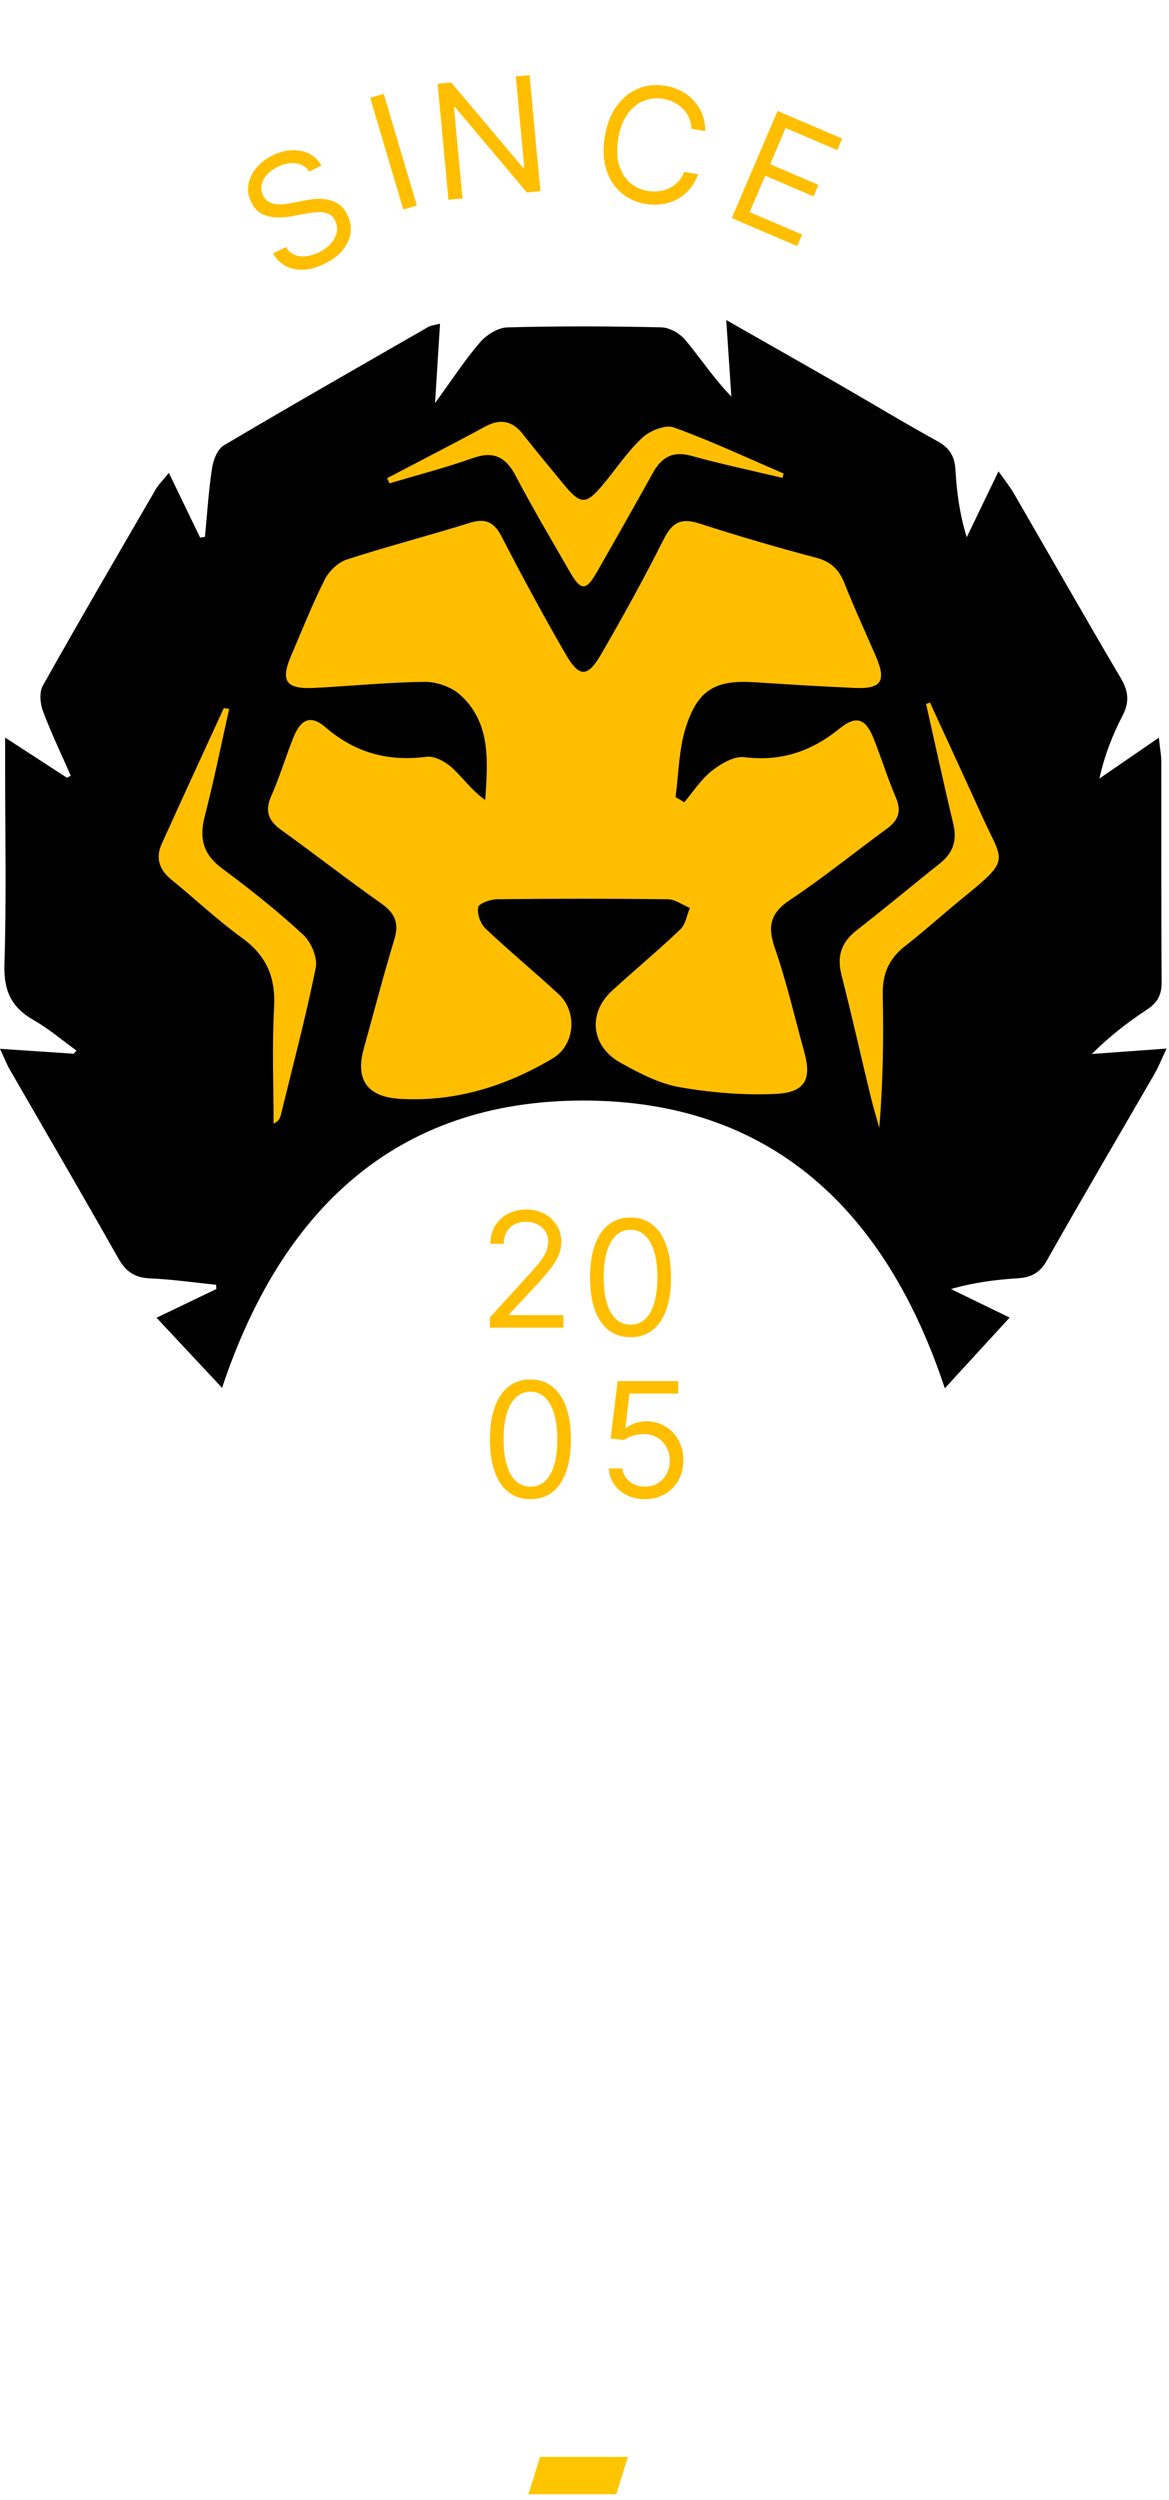 <svg width="146" height="312" viewBox="0 0 146 312" fill="none" xmlns="http://www.w3.org/2000/svg">
<path d="M61.185 165.675V164.397L65.987 159.141C66.55 158.526 67.014 157.991 67.379 157.536C67.743 157.077 68.013 156.646 68.188 156.243C68.368 155.836 68.458 155.41 68.458 154.965C68.458 154.454 68.335 154.011 68.089 153.637C67.847 153.263 67.516 152.974 67.094 152.77C66.673 152.567 66.2 152.465 65.674 152.465C65.115 152.465 64.628 152.581 64.211 152.813C63.799 153.04 63.479 153.36 63.252 153.772C63.03 154.184 62.918 154.667 62.918 155.221H61.242C61.242 154.368 61.439 153.62 61.832 152.976C62.225 152.332 62.76 151.831 63.437 151.471C64.119 151.111 64.883 150.931 65.731 150.931C66.583 150.931 67.338 151.111 67.996 151.471C68.655 151.831 69.171 152.316 69.545 152.927C69.919 153.538 70.106 154.217 70.106 154.965C70.106 155.5 70.009 156.023 69.815 156.535C69.625 157.041 69.294 157.607 68.82 158.232C68.352 158.852 67.701 159.61 66.867 160.505L63.6 163.999V164.113H70.362V165.675H61.185Z" fill="#FFBF00"/>
<path d="M78.75 166.871C77.68 166.871 76.769 166.58 76.016 165.997C75.263 165.41 74.688 164.56 74.29 163.447C73.892 162.33 73.693 160.981 73.693 159.399C73.693 157.827 73.892 156.485 74.29 155.372C74.692 154.255 75.27 153.402 76.023 152.815C76.78 152.223 77.689 151.928 78.75 151.928C79.811 151.928 80.717 152.223 81.47 152.815C82.228 153.402 82.805 154.255 83.203 155.372C83.606 156.485 83.807 157.827 83.807 159.399C83.807 160.981 83.608 162.33 83.21 163.447C82.812 164.56 82.237 165.41 81.484 165.997C80.731 166.58 79.82 166.871 78.75 166.871ZM78.75 165.308C79.811 165.308 80.635 164.797 81.222 163.774C81.809 162.751 82.102 161.293 82.102 159.399C82.102 158.14 81.967 157.067 81.697 156.182C81.432 155.296 81.049 154.622 80.547 154.158C80.05 153.694 79.451 153.462 78.75 153.462C77.699 153.462 76.877 153.98 76.285 155.017C75.694 156.049 75.398 157.51 75.398 159.399C75.398 160.659 75.53 161.729 75.796 162.609C76.061 163.49 76.442 164.16 76.939 164.619C77.441 165.079 78.044 165.308 78.75 165.308Z" fill="#FFBF00"/>
<path d="M66.25 187.081C65.18 187.081 64.269 186.79 63.516 186.208C62.763 185.62 62.188 184.771 61.79 183.658C61.392 182.54 61.193 181.191 61.193 179.61C61.193 178.038 61.392 176.695 61.79 175.583C62.192 174.465 62.77 173.613 63.523 173.026C64.28 172.434 65.189 172.138 66.25 172.138C67.311 172.138 68.217 172.434 68.97 173.026C69.728 173.613 70.305 174.465 70.703 175.583C71.106 176.695 71.307 178.038 71.307 179.61C71.307 181.191 71.108 182.54 70.71 183.658C70.312 184.771 69.737 185.62 68.984 186.208C68.231 186.79 67.32 187.081 66.25 187.081ZM66.25 185.519C67.311 185.519 68.135 185.007 68.722 183.985C69.309 182.962 69.602 181.504 69.602 179.61C69.602 178.35 69.467 177.278 69.197 176.392C68.932 175.507 68.549 174.832 68.047 174.368C67.55 173.904 66.951 173.672 66.25 173.672C65.199 173.672 64.377 174.191 63.785 175.227C63.194 176.26 62.898 177.72 62.898 179.61C62.898 180.869 63.03 181.939 63.295 182.82C63.561 183.701 63.942 184.37 64.439 184.83C64.941 185.289 65.544 185.519 66.25 185.519ZM80.551 187.081C79.718 187.081 78.967 186.915 78.3 186.584C77.632 186.253 77.097 185.798 76.695 185.22C76.292 184.643 76.072 183.985 76.034 183.246H77.739C77.805 183.904 78.103 184.449 78.633 184.879C79.169 185.306 79.808 185.519 80.551 185.519C81.148 185.519 81.678 185.379 82.142 185.1C82.611 184.82 82.978 184.437 83.243 183.949C83.513 183.457 83.648 182.9 83.648 182.28C83.648 181.646 83.508 181.08 83.229 180.583C82.954 180.081 82.575 179.685 82.092 179.397C81.609 179.108 81.058 178.961 80.438 178.956C79.992 178.951 79.535 179.02 79.067 179.162C78.598 179.299 78.212 179.477 77.909 179.695L76.261 179.496L77.142 172.337H84.699V173.899H78.619L78.108 178.189H78.193C78.492 177.952 78.865 177.756 79.315 177.6C79.765 177.443 80.234 177.365 80.722 177.365C81.612 177.365 82.405 177.578 83.101 178.004C83.802 178.426 84.351 179.004 84.749 179.737C85.151 180.471 85.352 181.309 85.352 182.252C85.352 183.18 85.144 184.008 84.727 184.737C84.315 185.462 83.747 186.035 83.023 186.456C82.298 186.873 81.474 187.081 80.551 187.081Z" fill="#FFBF00"/>
<path d="M124.707 58.818C125.627 60.128 126.172 60.794 126.598 61.53C131.057 69.227 135.455 76.96 139.975 84.621C140.932 86.242 141.087 87.588 140.209 89.282C138.96 91.694 137.956 94.232 137.307 97.154C139.622 95.564 141.937 93.974 144.732 92.054C144.89 93.526 145.037 94.271 145.039 95.016C145.054 104.188 145.012 113.36 145.082 122.531C145.094 124.149 144.567 125.129 143.215 126.01C140.797 127.586 138.522 129.379 136.359 131.525C139.268 131.314 142.178 131.104 145.696 130.849C145.027 132.27 144.694 133.135 144.236 133.928C139.742 141.708 135.174 149.446 130.762 157.272C129.894 158.812 128.838 159.399 127.195 159.508C124.465 159.69 121.743 159.999 118.769 160.859C121.05 161.967 123.331 163.076 126.097 164.42C123.381 167.38 120.844 170.144 118.001 173.242C110.677 151.132 96.367 137.33 72.849 137.335C49.399 137.339 35.104 151.054 27.735 173.187C24.952 170.212 22.395 167.479 19.552 164.44C22.301 163.121 24.657 161.99 27.014 160.86L26.994 160.328C24.243 160.047 21.497 159.647 18.739 159.528C16.827 159.446 15.71 158.684 14.77 157.017C10.311 149.117 5.725 141.288 1.197 133.427C0.853 132.831 0.607 132.18 0 130.879C3.385 131.106 6.298 131.301 9.211 131.496C9.325 131.364 9.439 131.231 9.552 131.099C7.771 129.816 6.083 128.367 4.186 127.288C1.411 125.71 0.452 123.612 0.553 120.367C0.809 112.182 0.641 103.985 0.642 95.793V92.043C3.625 93.98 6.001 95.522 8.376 97.064C8.53 96.975 8.684 96.887 8.838 96.799C7.656 94.102 6.375 91.443 5.348 88.689C5 87.755 4.9 86.36 5.355 85.552C9.975 77.335 14.728 69.191 19.463 61.04C19.795 60.469 20.291 59.993 21.088 59.005C22.528 61.984 23.762 64.537 24.995 67.09C25.195 67.059 25.396 67.028 25.596 66.997C25.874 64.131 26.051 61.248 26.485 58.406C26.639 57.393 27.164 56.048 27.951 55.582C36.444 50.55 45.021 45.664 53.581 40.747C53.801 40.621 54.087 40.61 54.956 40.39C54.758 43.552 54.572 46.523 54.334 50.299C56.492 47.339 58.074 44.893 59.961 42.711C60.764 41.781 62.189 40.888 63.356 40.856C69.761 40.679 76.176 40.704 82.583 40.849C83.617 40.873 84.916 41.611 85.597 42.43C87.507 44.726 89.158 47.238 91.34 49.49C91.143 46.54 90.947 43.59 90.703 39.936C95.931 42.916 100.397 45.444 104.846 48.002C108.932 50.352 112.965 52.795 117.094 55.066C118.606 55.898 119.239 56.945 119.332 58.642C119.484 61.429 119.863 64.204 120.738 67.045C121.95 64.534 123.162 62.021 124.707 58.818Z" fill="black"/>
<path d="M85.465 100.111C85.099 99.897 84.734 99.682 84.368 99.467C84.77 96.547 84.777 93.501 85.662 90.736C87.172 86.019 89.416 84.824 94.245 85.138C98.417 85.41 102.592 85.667 106.77 85.849C110.103 85.994 110.727 84.982 109.368 81.848C108.061 78.829 106.679 75.84 105.468 72.785C104.789 71.071 103.784 70.087 101.933 69.599C97.037 68.306 92.171 66.883 87.353 65.328C85.137 64.613 83.983 65.129 82.923 67.234C80.444 72.153 77.784 76.987 75.013 81.748C73.395 84.528 72.328 84.526 70.711 81.741C67.901 76.9 65.234 71.97 62.67 66.993C61.71 65.129 60.646 64.628 58.641 65.255C53.554 66.847 48.384 68.175 43.317 69.822C42.228 70.176 41.093 71.26 40.566 72.305C39.006 75.395 37.728 78.628 36.362 81.814C34.999 84.993 35.695 86.017 39.232 85.845C43.852 85.619 48.466 85.132 53.086 85.092C54.58 85.079 56.427 85.747 57.521 86.75C61.298 90.211 60.939 94.93 60.601 99.83C58.949 98.687 57.846 97.079 56.446 95.797C55.626 95.047 54.265 94.312 53.258 94.44C48.472 95.049 44.37 93.956 40.671 90.769C38.818 89.173 37.572 89.707 36.631 92.056C35.673 94.448 34.943 96.935 33.895 99.283C33.041 101.194 33.496 102.407 35.132 103.58C39.324 106.587 43.389 109.773 47.609 112.739C49.328 113.948 49.867 115.192 49.247 117.234C47.879 121.739 46.702 126.3 45.437 130.836C44.351 134.726 45.842 136.887 49.987 137.126C56.872 137.522 63.192 135.547 69.041 132.071C71.826 130.417 72.152 126.26 69.777 124.065C66.771 121.289 63.604 118.685 60.635 115.871C60.004 115.273 59.555 114.017 59.725 113.213C59.829 112.719 61.266 112.224 62.11 112.214C69.214 112.136 76.319 112.128 83.422 112.22C84.34 112.232 85.248 112.928 86.16 113.307C85.778 114.209 85.625 115.351 84.975 115.97C82.205 118.608 79.257 121.056 76.433 123.638C73.382 126.429 73.796 130.565 77.488 132.615C79.801 133.9 82.281 135.212 84.836 135.66C88.815 136.358 92.939 136.701 96.967 136.502C100.559 136.324 101.377 134.645 100.462 131.333C99.256 126.966 98.242 122.532 96.76 118.26C95.807 115.51 96.26 113.896 98.724 112.26C102.869 109.508 106.742 106.348 110.768 103.413C112.2 102.369 112.623 101.245 111.893 99.538C110.881 97.172 110.11 94.704 109.172 92.305C108.133 89.647 106.981 89.192 104.814 90.947C101.303 93.788 97.52 95.049 92.956 94.487C91.667 94.328 90.015 95.317 88.873 96.216C87.541 97.265 86.584 98.792 85.465 100.111Z" fill="#FFBF00"/>
<path d="M97.726 59.635L97.868 59.089C93.309 57.131 88.806 55.019 84.147 53.336C83.104 52.959 81.191 53.735 80.248 54.601C78.433 56.269 77.034 58.387 75.447 60.306C73.182 63.046 72.554 63.055 70.356 60.383C68.66 58.323 66.951 56.272 65.304 54.173C63.984 52.491 62.462 52.218 60.615 53.222C58.663 54.284 56.691 55.31 54.723 56.343C52.6 57.458 50.473 58.562 48.348 59.671L48.647 60.316C52.111 59.282 55.621 58.379 59.025 57.174C61.646 56.245 63.157 57.009 64.409 59.391C66.518 63.402 68.837 67.305 71.095 71.237C72.566 73.797 73.166 73.808 74.6 71.299C76.938 67.209 79.267 63.112 81.553 58.992C82.648 57.019 84.061 56.246 86.381 56.891C90.127 57.932 93.941 58.733 97.726 59.635Z" fill="#FFBF00"/>
<path d="M116.148 87.671C115.986 87.73 115.825 87.789 115.662 87.848C116.787 92.835 117.865 97.833 119.058 102.804C119.554 104.872 119.045 106.43 117.393 107.739C113.909 110.502 110.504 113.362 106.992 116.087C105.058 117.589 104.498 119.336 105.103 121.7C106.38 126.692 107.504 131.722 108.714 136.73C109.04 138.08 109.446 139.411 109.816 140.75C110.286 135.122 110.365 129.609 110.25 124.1C110.198 121.569 110.997 119.659 112.994 118.096C115.513 116.125 117.888 113.972 120.373 111.956C126.309 107.14 125.264 107.596 122.682 101.91C120.524 97.154 118.328 92.416 116.148 87.671Z" fill="#FFBF00"/>
<path d="M28.626 88.461C28.401 88.428 28.176 88.395 27.95 88.361C25.365 93.999 22.762 99.629 20.207 105.28C19.408 107.045 19.868 108.522 21.393 109.762C24.359 112.173 27.151 114.817 30.239 117.054C33.296 119.269 34.439 121.975 34.231 125.717C33.963 130.54 34.166 135.389 34.166 140.226C34.839 139.902 34.981 139.523 35.077 139.131C36.572 133.01 38.197 126.914 39.438 120.741C39.687 119.501 38.854 117.553 37.865 116.642C34.668 113.697 31.248 110.971 27.751 108.381C25.392 106.633 24.854 104.647 25.566 101.894C26.714 97.45 27.618 92.942 28.626 88.461Z" fill="#FFBF00"/>
<path d="M38.61 21.416C38.215 20.809 37.657 20.461 36.938 20.372C36.218 20.284 35.464 20.435 34.674 20.825C34.097 21.11 33.638 21.453 33.297 21.854C32.96 22.252 32.752 22.675 32.671 23.121C32.595 23.566 32.66 23.996 32.865 24.412C33.037 24.76 33.268 25.018 33.557 25.187C33.848 25.349 34.166 25.448 34.511 25.484C34.854 25.515 35.196 25.513 35.537 25.476C35.876 25.436 36.183 25.387 36.456 25.331L37.957 25.034C38.34 24.955 38.779 24.892 39.273 24.843C39.77 24.793 40.278 24.809 40.794 24.892C41.312 24.969 41.8 25.156 42.258 25.452C42.717 25.749 43.096 26.203 43.398 26.814C43.746 27.519 43.876 28.247 43.788 28.998C43.704 29.747 43.392 30.463 42.853 31.147C42.318 31.828 41.55 32.416 40.548 32.911C39.614 33.372 38.731 33.621 37.898 33.657C37.07 33.691 36.328 33.535 35.671 33.189C35.018 32.84 34.49 32.322 34.087 31.634L35.718 30.829C36.003 31.301 36.37 31.626 36.818 31.806C37.268 31.98 37.755 32.036 38.278 31.973C38.804 31.903 39.325 31.741 39.843 31.485C40.446 31.187 40.939 30.822 41.323 30.39C41.704 29.953 41.947 29.49 42.054 28.999C42.158 28.504 42.092 28.019 41.858 27.543C41.644 27.11 41.349 26.818 40.972 26.666C40.596 26.513 40.169 26.45 39.69 26.475C39.212 26.5 38.712 26.562 38.19 26.661L36.359 26.995C35.195 27.206 34.182 27.186 33.319 26.936C32.457 26.686 31.808 26.122 31.374 25.243C31.014 24.513 30.897 23.779 31.023 23.04C31.152 22.295 31.477 21.607 31.999 20.974C32.523 20.335 33.201 19.81 34.033 19.399C34.874 18.984 35.695 18.766 36.498 18.744C37.298 18.718 38.018 18.87 38.656 19.199C39.298 19.526 39.792 20.014 40.138 20.661L38.61 21.416Z" fill="#FFBF00"/>
<path d="M47.924 11.707L52.063 25.652L50.374 26.153L46.235 12.209L47.924 11.707Z" fill="#FFBF00"/>
<path d="M66.139 9.375L67.494 23.857L65.797 24.016L56.841 13.384L56.7 13.397L57.764 24.768L56.01 24.932L54.655 10.45L56.352 10.291L65.339 20.949L65.48 20.936L64.413 9.537L66.139 9.375Z" fill="#FFBF00"/>
<path d="M88.091 16.361L86.354 16.07C86.336 15.553 86.23 15.083 86.036 14.662C85.848 14.242 85.593 13.872 85.272 13.554C84.956 13.232 84.59 12.969 84.173 12.764C83.756 12.56 83.31 12.418 82.833 12.338C81.965 12.191 81.141 12.279 80.362 12.599C79.588 12.92 78.921 13.473 78.362 14.258C77.808 15.043 77.426 16.057 77.217 17.299C77.008 18.541 77.038 19.624 77.305 20.547C77.577 21.472 78.026 22.212 78.653 22.769C79.284 23.326 80.034 23.678 80.902 23.824C81.379 23.904 81.847 23.916 82.308 23.859C82.769 23.802 83.201 23.675 83.603 23.479C84.012 23.279 84.374 23.01 84.689 22.675C85.011 22.335 85.264 21.926 85.45 21.448L87.187 21.741C86.933 22.452 86.585 23.068 86.142 23.589C85.699 24.11 85.186 24.53 84.605 24.85C84.023 25.165 83.395 25.374 82.72 25.476C82.05 25.58 81.353 25.571 80.629 25.449C79.406 25.243 78.368 24.762 77.516 24.004C76.664 23.246 76.057 22.27 75.696 21.076C75.335 19.883 75.282 18.529 75.536 17.016C75.791 15.504 76.284 14.242 77.015 13.232C77.747 12.222 78.639 11.498 79.692 11.06C80.745 10.623 81.883 10.507 83.107 10.713C83.83 10.834 84.492 11.053 85.092 11.37C85.696 11.688 86.221 12.093 86.666 12.586C87.112 13.074 87.46 13.636 87.708 14.273C87.957 14.906 88.085 15.602 88.091 16.361Z" fill="#FFBF00"/>
<path d="M91.392 27.216L97.112 13.842L105.184 17.295L104.569 18.731L98.117 15.972L96.185 20.491L102.218 23.071L101.604 24.508L95.57 21.927L93.626 26.472L100.182 29.276L99.568 30.713L91.392 27.216Z" fill="#FFBF00"/>
<path d="M67.45 306.592L65.996 311.262H76.966L78.421 306.592H67.45Z" fill="#FFC600"/>
</svg>

